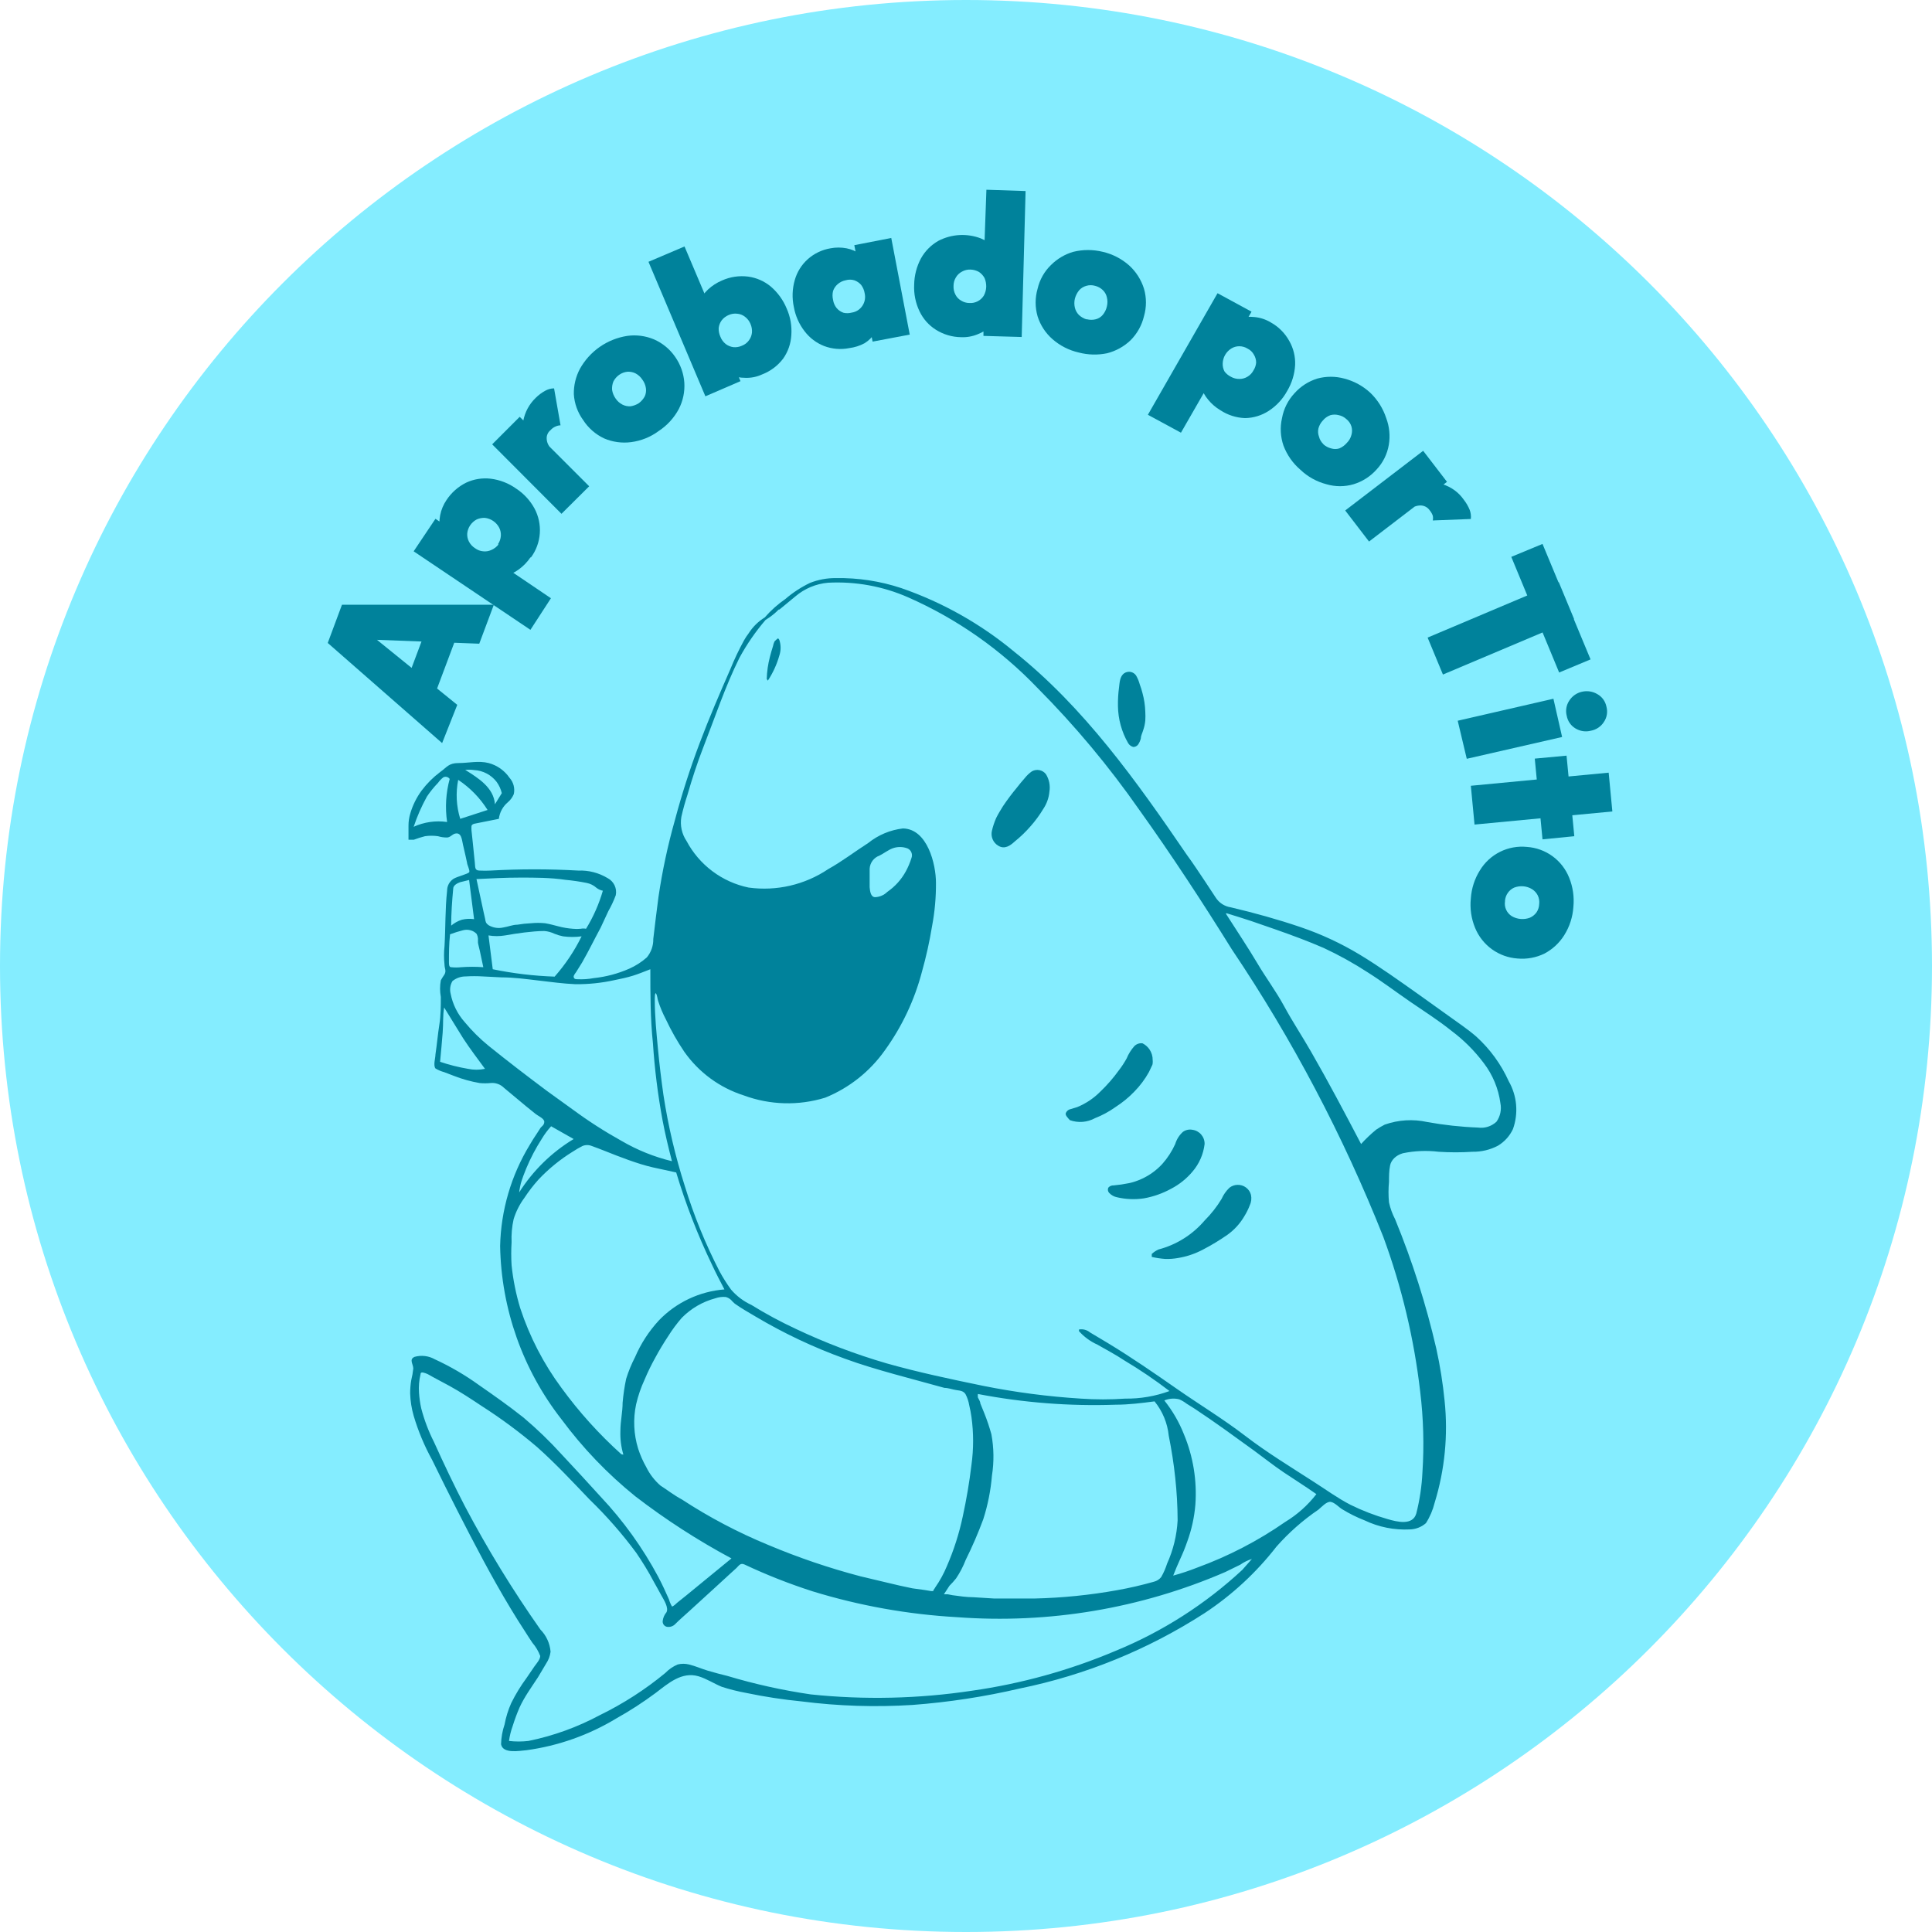 <svg width="112" height="112" viewBox="0 0 112 112" fill="none" xmlns="http://www.w3.org/2000/svg">
<path d="M0 56C0 25.072 25.072 0 56 0C86.928 0 112 25.072 112 56C112 86.928 86.928 112 56 112C25.072 112 0 86.928 0 56Z" fill="#84EDFF"/>
<path d="M25.63 43.078L19 37.273L19.825 35.056H28.629L27.783 37.316L20.424 37.037L20.767 36.212L26.508 40.861L25.63 43.078ZM25.051 40.679L23.359 40.058L24.966 35.773L26.658 36.395L25.051 40.679Z" fill="#00829B"/>
<path d="M30.749 36.512L23.98 31.96L25.244 30.075L26.412 30.868L27.343 31.939L28.661 32.464L31.938 34.681L30.749 36.512ZM30.749 32.314C30.567 32.584 30.338 32.819 30.075 33.01C29.833 33.191 29.555 33.319 29.261 33.385C28.993 33.438 28.716 33.419 28.457 33.331L25.897 31.564C25.71 31.355 25.581 31.1 25.523 30.825C25.456 30.509 25.454 30.183 25.517 29.867C25.579 29.55 25.705 29.25 25.887 28.983C26.173 28.552 26.568 28.204 27.033 27.976C27.474 27.772 27.963 27.694 28.447 27.751C28.975 27.816 29.479 28.011 29.914 28.319C30.361 28.61 30.73 29.007 30.985 29.476C31.222 29.92 31.329 30.422 31.293 30.924C31.257 31.426 31.08 31.908 30.781 32.314H30.749ZM28.864 31.553C28.965 31.408 29.024 31.238 29.036 31.061C29.046 30.898 29.013 30.735 28.939 30.59C28.858 30.435 28.74 30.303 28.596 30.204C28.453 30.105 28.288 30.042 28.114 30.022C27.953 30.014 27.792 30.044 27.643 30.108C27.489 30.189 27.356 30.306 27.258 30.45C27.162 30.59 27.103 30.753 27.086 30.922C27.075 31.084 27.108 31.247 27.183 31.393C27.264 31.55 27.386 31.683 27.536 31.778C27.673 31.882 27.836 31.945 28.007 31.96C28.168 31.979 28.331 31.953 28.479 31.885C28.648 31.813 28.795 31.699 28.907 31.553H28.864Z" fill="#00829B"/>
<path d="M32.549 29.786L28.532 25.759L30.128 24.163L34.155 28.19L32.549 29.786ZM31.981 26.005L30.567 26.091C30.358 25.557 30.278 24.981 30.332 24.41C30.426 23.894 30.681 23.422 31.06 23.06C31.222 22.899 31.406 22.762 31.606 22.653C31.763 22.564 31.94 22.516 32.12 22.514L32.495 24.656C32.399 24.659 32.304 24.681 32.217 24.72C32.101 24.767 31.998 24.84 31.917 24.934C31.841 24.994 31.781 25.07 31.742 25.158C31.703 25.246 31.685 25.342 31.692 25.438C31.697 25.545 31.723 25.651 31.769 25.748C31.815 25.846 31.88 25.933 31.96 26.005H31.981Z" fill="#00829B"/>
<path d="M38.182 24.988C37.714 25.335 37.165 25.556 36.587 25.631C36.056 25.701 35.516 25.627 35.023 25.416C34.523 25.181 34.1 24.81 33.802 24.345C33.486 23.91 33.3 23.393 33.266 22.857C33.255 22.342 33.377 21.832 33.62 21.378C33.902 20.873 34.295 20.439 34.77 20.108C35.245 19.778 35.79 19.56 36.362 19.472C36.888 19.398 37.425 19.469 37.915 19.675C38.407 19.891 38.83 20.24 39.136 20.682C39.447 21.124 39.633 21.642 39.671 22.182C39.705 22.712 39.594 23.241 39.35 23.713C39.074 24.229 38.672 24.668 38.182 24.988ZM37.036 23.371C37.179 23.266 37.296 23.13 37.379 22.974C37.445 22.826 37.467 22.663 37.444 22.503C37.418 22.324 37.348 22.155 37.24 22.01C37.141 21.857 37.005 21.732 36.844 21.646C36.698 21.573 36.535 21.54 36.372 21.55C36.199 21.567 36.032 21.63 35.89 21.732C35.75 21.832 35.636 21.964 35.558 22.117C35.497 22.27 35.471 22.435 35.483 22.599C35.511 22.781 35.581 22.953 35.687 23.103C35.787 23.252 35.924 23.374 36.083 23.456C36.229 23.53 36.392 23.563 36.554 23.553C36.726 23.527 36.891 23.465 37.036 23.371Z" fill="#00829B"/>
<path d="M40.892 22.974L37.593 15.177L39.682 14.288L41.31 18.133L41.503 19.547L42.338 20.704L42.927 22.096L40.892 22.974ZM44.17 21.71C43.868 21.849 43.538 21.915 43.206 21.903C42.893 21.904 42.584 21.842 42.295 21.721C42.038 21.612 41.813 21.439 41.642 21.218L40.421 18.315C40.378 18.047 40.412 17.773 40.517 17.523C40.642 17.244 40.82 16.993 41.042 16.784C41.281 16.563 41.556 16.385 41.856 16.259C42.33 16.047 42.852 15.969 43.367 16.034C43.851 16.099 44.308 16.299 44.684 16.612C45.088 16.958 45.403 17.395 45.605 17.887C45.822 18.374 45.914 18.908 45.873 19.44C45.844 19.925 45.681 20.392 45.401 20.789C45.085 21.206 44.658 21.525 44.17 21.71ZM43.013 20.04C43.172 19.98 43.309 19.876 43.409 19.74C43.51 19.609 43.572 19.454 43.591 19.29C43.606 19.114 43.576 18.938 43.506 18.776C43.44 18.615 43.333 18.475 43.195 18.369C43.066 18.265 42.91 18.202 42.745 18.187C42.574 18.165 42.4 18.191 42.242 18.262C42.081 18.328 41.941 18.435 41.835 18.572C41.741 18.701 41.682 18.853 41.663 19.011C41.654 19.185 41.688 19.357 41.76 19.515C41.822 19.683 41.93 19.831 42.071 19.943C42.199 20.041 42.35 20.103 42.51 20.125C42.682 20.143 42.856 20.113 43.013 20.04Z" fill="#00829B"/>
<path d="M49.236 20.179C48.749 20.277 48.244 20.236 47.779 20.061C47.329 19.886 46.936 19.589 46.644 19.204C46.328 18.797 46.115 18.319 46.023 17.812C45.908 17.287 45.926 16.742 46.076 16.227C46.208 15.764 46.468 15.348 46.826 15.027C47.196 14.696 47.653 14.477 48.143 14.395C48.451 14.336 48.767 14.336 49.075 14.395C49.356 14.45 49.622 14.563 49.857 14.727C50.075 14.885 50.246 15.1 50.35 15.348L50.95 18.562C50.941 18.828 50.859 19.087 50.714 19.311C50.562 19.551 50.356 19.753 50.114 19.9C49.841 20.046 49.543 20.14 49.236 20.179ZM49.375 18.122C49.501 18.104 49.621 18.059 49.728 17.991C49.835 17.922 49.926 17.832 49.996 17.726C50.066 17.62 50.114 17.501 50.136 17.375C50.158 17.25 50.154 17.122 50.125 16.998C50.098 16.823 50.028 16.657 49.921 16.516C49.815 16.394 49.678 16.301 49.525 16.248C49.361 16.199 49.186 16.199 49.022 16.248C48.851 16.281 48.692 16.359 48.561 16.473C48.438 16.579 48.345 16.715 48.293 16.869C48.252 17.038 48.252 17.215 48.293 17.383C48.319 17.556 48.389 17.718 48.497 17.855C48.604 17.984 48.745 18.08 48.904 18.133C49.059 18.167 49.221 18.164 49.375 18.122ZM50.585 19.804L50.296 18.305L50.35 16.88L49.793 15.584L49.525 14.213L51.667 13.795L52.738 19.397L50.585 19.804Z" fill="#00829B"/>
<path d="M55.716 19.547C55.2 19.541 54.696 19.392 54.259 19.119C53.846 18.86 53.515 18.488 53.306 18.047C53.076 17.567 52.969 17.037 52.995 16.505C53.003 15.97 53.139 15.445 53.392 14.974C53.631 14.547 53.983 14.195 54.409 13.956C54.784 13.763 55.195 13.651 55.615 13.627C56.036 13.603 56.457 13.668 56.851 13.817C57.132 13.934 57.39 14.101 57.611 14.309C57.801 14.505 57.931 14.75 57.986 15.016L57.89 18.165C57.818 18.435 57.674 18.679 57.472 18.872C57.245 19.092 56.975 19.263 56.68 19.376C56.375 19.503 56.046 19.562 55.716 19.547ZM56.198 17.566C56.363 17.577 56.528 17.543 56.675 17.467C56.822 17.392 56.946 17.278 57.033 17.137C57.119 16.979 57.167 16.803 57.172 16.623C57.175 16.45 57.143 16.279 57.076 16.12C56.999 15.978 56.889 15.857 56.755 15.766C56.604 15.681 56.435 15.633 56.262 15.627C56.09 15.62 55.919 15.661 55.769 15.745C55.623 15.82 55.5 15.935 55.416 16.077C55.325 16.225 55.277 16.395 55.277 16.57C55.268 16.744 55.304 16.917 55.384 17.073C55.456 17.222 55.572 17.345 55.716 17.426C55.86 17.517 56.027 17.565 56.198 17.566ZM59.229 19.536L57.012 19.472V17.94L57.365 16.57L57.033 15.177L57.183 11L59.454 11.075L59.229 19.536Z" fill="#00829B"/>
<path d="M62.538 20.436C61.97 20.308 61.443 20.039 61.006 19.654C60.605 19.302 60.309 18.846 60.15 18.337C59.999 17.815 59.999 17.262 60.15 16.741C60.27 16.214 60.542 15.734 60.931 15.359C61.289 15.002 61.731 14.741 62.217 14.599C62.779 14.46 63.368 14.46 63.93 14.599C64.494 14.729 65.017 14.998 65.451 15.381C65.857 15.748 66.157 16.218 66.319 16.741C66.469 17.259 66.469 17.808 66.319 18.326C66.195 18.852 65.928 19.334 65.548 19.718C65.165 20.087 64.692 20.349 64.177 20.479C63.635 20.591 63.074 20.577 62.538 20.436ZM63.009 18.508C63.178 18.55 63.355 18.55 63.523 18.508C63.683 18.467 63.825 18.377 63.93 18.251C64.046 18.111 64.127 17.946 64.166 17.769C64.211 17.593 64.211 17.409 64.166 17.233C64.131 17.074 64.049 16.928 63.93 16.816C63.805 16.695 63.65 16.609 63.48 16.569C63.316 16.521 63.141 16.521 62.977 16.569C62.816 16.613 62.671 16.702 62.559 16.826C62.444 16.968 62.36 17.132 62.313 17.308C62.27 17.484 62.27 17.668 62.313 17.844C62.352 18.002 62.434 18.146 62.549 18.262C62.668 18.373 62.811 18.457 62.966 18.508H63.009Z" fill="#00829B"/>
<path d="M66.544 24.045L70.582 16.998L72.552 18.069L71.856 19.279L70.849 20.297L70.432 21.657L68.461 25.084L66.544 24.045ZM70.742 23.778C70.472 23.617 70.233 23.411 70.035 23.167C69.838 22.936 69.692 22.666 69.607 22.375C69.527 22.113 69.527 21.833 69.607 21.571L71.106 18.883C71.302 18.683 71.546 18.536 71.813 18.454C72.112 18.37 72.425 18.344 72.734 18.38C73.064 18.413 73.382 18.519 73.666 18.69C74.117 18.939 74.488 19.311 74.737 19.761C74.98 20.184 75.099 20.666 75.08 21.154C75.051 21.687 74.893 22.205 74.619 22.664C74.364 23.132 73.996 23.53 73.548 23.82C73.139 24.085 72.665 24.23 72.177 24.238C71.666 24.22 71.169 24.06 70.742 23.778ZM71.353 21.839C71.505 21.928 71.68 21.972 71.856 21.968C72.019 21.968 72.178 21.924 72.317 21.839C72.468 21.75 72.59 21.62 72.67 21.464C72.755 21.332 72.806 21.181 72.82 21.025C72.821 20.863 72.776 20.703 72.692 20.564C72.61 20.412 72.483 20.288 72.327 20.211C72.183 20.121 72.016 20.073 71.845 20.072C71.683 20.071 71.523 20.116 71.385 20.2C71.234 20.293 71.109 20.422 71.021 20.575C70.935 20.726 70.887 20.895 70.881 21.068C70.874 21.232 70.91 21.395 70.989 21.539C71.086 21.665 71.21 21.767 71.353 21.839Z" fill="#00829B"/>
<path d="M75.391 27.237C74.949 26.86 74.61 26.377 74.405 25.834C74.228 25.321 74.198 24.768 74.32 24.238C74.417 23.701 74.666 23.203 75.037 22.803C75.393 22.401 75.853 22.105 76.365 21.946C76.877 21.807 77.417 21.807 77.929 21.946C78.493 22.092 79.012 22.375 79.439 22.771C79.862 23.177 80.178 23.681 80.36 24.238C80.547 24.733 80.599 25.269 80.51 25.791C80.419 26.325 80.174 26.82 79.803 27.216C79.445 27.62 78.982 27.916 78.465 28.073C77.954 28.223 77.411 28.223 76.901 28.073C76.335 27.927 75.815 27.64 75.391 27.237ZM76.708 25.748C76.839 25.867 76.997 25.952 77.169 25.995C77.322 26.043 77.487 26.043 77.64 25.995C77.81 25.925 77.961 25.814 78.079 25.673C78.21 25.544 78.303 25.381 78.347 25.202C78.39 25.048 78.39 24.885 78.347 24.731C78.297 24.562 78.196 24.412 78.058 24.302C77.933 24.183 77.777 24.101 77.608 24.067C77.45 24.024 77.284 24.024 77.126 24.067C76.954 24.129 76.802 24.236 76.687 24.377C76.564 24.507 76.476 24.665 76.43 24.838C76.394 24.995 76.405 25.159 76.462 25.309C76.503 25.477 76.593 25.63 76.719 25.748H76.708Z" fill="#00829B"/>
<path d="M77.983 29.593L82.502 26.134L83.884 27.933L79.364 31.393L77.983 29.593ZM81.817 29.476L81.924 28.073C82.483 27.933 83.068 27.933 83.627 28.073C84.127 28.226 84.561 28.543 84.859 28.972C85 29.152 85.115 29.35 85.201 29.561C85.263 29.729 85.285 29.909 85.266 30.086L83.059 30.172C83.08 30.08 83.08 29.985 83.059 29.893C83.02 29.784 82.962 29.683 82.888 29.593C82.834 29.512 82.763 29.444 82.68 29.394C82.596 29.344 82.503 29.314 82.406 29.304C82.196 29.291 81.987 29.351 81.817 29.476Z" fill="#00829B"/>
<path d="M82.76 36.962L90.364 33.749L91.253 35.891L83.648 39.104L82.76 36.962ZM87.611 32.282L89.421 31.532L92.206 38.226L90.385 38.986L87.611 32.282Z" fill="#00829B"/>
<path d="M84.505 41.782L90.053 40.507L90.557 42.724L85.03 43.988L84.505 41.782ZM90.824 41.493C90.785 41.344 90.778 41.189 90.804 41.037C90.829 40.886 90.888 40.742 90.974 40.614C91.057 40.484 91.165 40.371 91.292 40.283C91.419 40.194 91.562 40.132 91.713 40.1C92.016 40.031 92.335 40.081 92.602 40.24C92.737 40.316 92.854 40.42 92.945 40.546C93.035 40.672 93.097 40.816 93.127 40.968C93.168 41.118 93.176 41.275 93.15 41.429C93.124 41.583 93.065 41.728 92.977 41.857C92.893 41.988 92.783 42.1 92.654 42.186C92.525 42.273 92.38 42.332 92.227 42.36C92.078 42.399 91.923 42.408 91.77 42.386C91.617 42.364 91.471 42.311 91.338 42.232C91.204 42.153 91.089 42.047 91 41.919C90.911 41.791 90.851 41.646 90.824 41.493Z" fill="#00829B"/>
<path d="M85.266 45.552L93.256 44.792L93.47 47.041L85.48 47.801L85.266 45.552ZM88.972 43.978L90.814 43.806L91.264 48.476L89.421 48.658L88.972 43.978Z" fill="#00829B"/>
<path d="M85.266 52.085C85.303 51.508 85.483 50.948 85.79 50.457C86.07 49.995 86.475 49.622 86.959 49.381C87.442 49.14 87.984 49.042 88.522 49.097C89.055 49.134 89.567 49.32 89.999 49.634C90.431 49.949 90.765 50.379 90.964 50.875C91.183 51.414 91.268 51.999 91.21 52.578C91.173 53.156 90.992 53.715 90.685 54.206C90.404 54.658 90.009 55.027 89.539 55.277C89.054 55.515 88.513 55.615 87.975 55.566C87.44 55.53 86.925 55.344 86.489 55.03C86.054 54.716 85.715 54.285 85.512 53.788C85.29 53.25 85.205 52.665 85.266 52.085ZM87.247 52.246C87.22 52.414 87.243 52.586 87.313 52.74C87.384 52.895 87.499 53.025 87.643 53.114C87.801 53.205 87.976 53.26 88.157 53.274C88.339 53.289 88.522 53.264 88.693 53.199C88.841 53.133 88.971 53.03 89.068 52.899C89.167 52.754 89.223 52.583 89.229 52.407C89.25 52.234 89.22 52.059 89.143 51.903C89.069 51.759 88.958 51.637 88.822 51.55C88.666 51.453 88.49 51.395 88.308 51.379C88.129 51.364 87.95 51.39 87.783 51.453C87.631 51.52 87.501 51.628 87.408 51.764C87.317 51.894 87.262 52.045 87.247 52.203V52.246Z" fill="#00829B"/>
<path d="M83.745 81.207C83.644 80.188 83.484 79.176 83.263 78.176C82.672 75.616 81.873 73.109 80.875 70.679C80.714 70.371 80.596 70.043 80.521 69.704C80.484 69.309 80.484 68.911 80.521 68.515C80.521 68.205 80.521 67.873 80.585 67.562C80.65 67.251 80.918 66.973 81.325 66.855C82.008 66.714 82.71 66.685 83.402 66.769C84.055 66.812 84.71 66.812 85.362 66.769C85.877 66.777 86.385 66.656 86.84 66.416C87.219 66.188 87.521 65.853 87.708 65.452C87.87 64.999 87.931 64.517 87.889 64.038C87.846 63.559 87.7 63.095 87.462 62.678C87.02 61.698 86.382 60.82 85.587 60.097C85.084 59.658 84.516 59.283 83.97 58.887L82.278 57.676C81.142 56.873 79.996 56.048 78.808 55.331C77.729 54.681 76.583 54.15 75.391 53.745C74.073 53.296 72.713 52.921 71.353 52.599C71.175 52.573 71.004 52.509 70.852 52.411C70.701 52.313 70.572 52.184 70.475 52.032L69.875 51.121C69.522 50.597 69.168 50.05 68.804 49.558C65.88 45.273 62.828 40.989 58.79 37.776C56.848 36.163 54.631 34.915 52.245 34.092C51.023 33.686 49.742 33.491 48.454 33.513C47.941 33.508 47.432 33.603 46.955 33.792C46.441 34.039 45.962 34.352 45.53 34.724C45.087 35.03 44.684 35.39 44.331 35.795C43.954 36.028 43.636 36.343 43.399 36.716C43.3 36.845 43.21 36.981 43.131 37.123C42.834 37.664 42.57 38.222 42.338 38.794C41.728 40.186 41.117 41.6 40.56 43.078C40.007 44.541 39.528 46.032 39.125 47.544C38.711 49.007 38.393 50.495 38.172 52C38.065 52.803 37.968 53.617 37.872 54.431C37.88 54.821 37.747 55.202 37.497 55.502C37.194 55.771 36.85 55.991 36.48 56.155C35.827 56.443 35.133 56.627 34.423 56.702C34.109 56.761 33.789 56.782 33.47 56.766C33.384 56.766 33.245 56.766 33.256 56.584C33.29 56.502 33.337 56.426 33.395 56.359L33.748 55.791C34.123 55.138 34.455 54.452 34.82 53.778L35.269 52.814C35.438 52.519 35.581 52.211 35.698 51.893C35.736 51.7 35.711 51.499 35.626 51.321C35.541 51.144 35.401 50.998 35.227 50.907C34.714 50.597 34.122 50.444 33.524 50.468C31.829 50.372 30.131 50.372 28.436 50.468C28.226 50.479 28.015 50.479 27.804 50.468C27.504 50.468 27.558 50.265 27.526 50.008L27.397 48.744L27.333 48.144C27.327 48.055 27.327 47.965 27.333 47.876C27.387 47.737 27.569 47.748 27.686 47.715L28.918 47.469C28.965 47.093 29.152 46.749 29.443 46.505C29.593 46.378 29.71 46.216 29.786 46.034C29.822 45.869 29.819 45.697 29.776 45.533C29.733 45.369 29.652 45.218 29.539 45.092C29.251 44.671 28.822 44.367 28.329 44.235C27.74 44.085 27.162 44.235 26.583 44.235C26.005 44.235 25.919 44.47 25.512 44.759C25.106 45.064 24.746 45.425 24.441 45.831C24.149 46.229 23.928 46.674 23.788 47.148C23.717 47.377 23.681 47.615 23.681 47.855C23.681 48.133 23.681 48.412 23.681 48.679C23.681 48.679 23.895 48.679 23.991 48.679C24.202 48.6 24.416 48.532 24.634 48.476C24.886 48.439 25.142 48.439 25.394 48.476C25.561 48.527 25.734 48.552 25.908 48.551C26.101 48.551 26.208 48.369 26.38 48.326C26.765 48.23 26.776 48.712 26.84 48.969L26.99 49.622L27.076 50.018C27.076 50.125 27.247 50.447 27.204 50.554C27.162 50.661 26.497 50.811 26.283 50.95C26.17 51.025 26.078 51.127 26.014 51.247C25.951 51.366 25.918 51.5 25.919 51.636C25.801 52.707 25.834 53.778 25.769 54.849C25.73 55.205 25.73 55.564 25.769 55.92C25.769 56.145 25.887 56.273 25.769 56.487C25.692 56.598 25.62 56.712 25.555 56.83C25.496 57.149 25.496 57.475 25.555 57.794C25.555 58.33 25.555 58.865 25.469 59.401C25.384 59.936 25.33 60.547 25.244 61.125C25.244 61.339 25.105 61.757 25.244 61.939C25.401 62.034 25.571 62.106 25.748 62.153L26.337 62.378C26.811 62.562 27.303 62.699 27.804 62.785C28.014 62.806 28.226 62.806 28.436 62.785C28.579 62.77 28.723 62.788 28.859 62.836C28.994 62.884 29.117 62.962 29.218 63.064L30.503 64.135L31.06 64.585C31.21 64.702 31.553 64.842 31.553 65.034C31.553 65.227 31.381 65.313 31.339 65.377L31.125 65.709C30.974 65.934 30.835 66.148 30.707 66.373C29.631 68.142 29.04 70.162 28.993 72.232C29.056 75.878 30.304 79.404 32.549 82.278C33.782 83.943 35.221 85.444 36.833 86.745C38.588 88.094 40.451 89.298 42.403 90.343L39.789 92.485L39.254 92.914C39.254 92.914 39.018 93.149 38.954 93.128C38.88 93 38.822 92.863 38.782 92.721C38.59 92.282 38.386 91.843 38.161 91.414C37.257 89.724 36.134 88.161 34.82 86.766C34.07 85.938 33.32 85.124 32.57 84.324C31.88 83.562 31.139 82.846 30.353 82.182C29.518 81.518 28.65 80.907 27.772 80.297C26.966 79.715 26.105 79.213 25.202 78.797C25.026 78.698 24.832 78.635 24.632 78.611C24.431 78.587 24.228 78.603 24.034 78.658C23.702 78.808 23.948 79.054 23.959 79.333C23.936 79.56 23.896 79.786 23.841 80.008C23.798 80.262 23.776 80.52 23.777 80.779C23.791 81.218 23.859 81.653 23.981 82.075C24.244 82.964 24.603 83.823 25.052 84.635C25.534 85.631 26.026 86.605 26.519 87.58C27.504 89.508 28.5 91.425 29.614 93.267C29.882 93.706 30.15 94.145 30.428 94.563C30.567 94.788 30.718 95.013 30.867 95.238C31.061 95.463 31.213 95.72 31.317 95.998C31.317 96.202 31.092 96.448 30.985 96.598L30.525 97.273C30.186 97.731 29.888 98.219 29.636 98.73C29.459 99.127 29.33 99.544 29.25 99.972C29.125 100.341 29.056 100.728 29.047 101.118C29.154 101.686 30.118 101.493 30.525 101.461C32.367 101.209 34.139 100.582 35.73 99.618C36.522 99.176 37.283 98.682 38.011 98.141C38.729 97.594 39.522 96.887 40.496 97.177C40.967 97.316 41.396 97.605 41.846 97.787C42.309 97.936 42.781 98.054 43.259 98.141C44.321 98.363 45.393 98.527 46.473 98.633C48.603 98.905 50.755 98.973 52.899 98.837C54.995 98.68 57.075 98.361 59.122 97.883C62.932 97.105 66.564 95.623 69.832 93.514C71.422 92.465 72.83 91.162 73.999 89.658C74.716 88.845 75.533 88.125 76.43 87.516C76.601 87.376 76.912 87.023 77.147 87.066C77.383 87.109 77.629 87.387 77.811 87.494C78.223 87.747 78.657 87.962 79.107 88.137C79.925 88.528 80.827 88.708 81.731 88.662C82.075 88.653 82.405 88.524 82.663 88.298C82.894 87.935 83.064 87.537 83.167 87.119C83.756 85.208 83.953 83.197 83.745 81.207ZM25.908 47.651C25.252 47.558 24.583 47.655 23.981 47.93C24.182 47.322 24.441 46.733 24.752 46.173C24.942 45.891 25.157 45.625 25.394 45.381C25.481 45.258 25.586 45.15 25.705 45.059C25.767 45.029 25.838 45.022 25.905 45.04C25.972 45.058 26.03 45.099 26.069 45.156C25.848 45.968 25.797 46.818 25.919 47.651H25.908ZM45.187 35.334L46.108 34.574C46.643 34.119 47.305 33.842 48.004 33.781C49.595 33.697 51.183 33.986 52.642 34.627C55.461 35.868 58.008 37.651 60.139 39.876C62.31 42.06 64.288 44.429 66.051 46.955C67.936 49.59 69.714 52.31 71.407 55.031C74.921 60.256 77.865 65.843 80.189 71.696C81.258 74.596 81.977 77.612 82.331 80.682C82.519 82.232 82.562 83.795 82.46 85.352C82.422 86.155 82.303 86.951 82.106 87.73C81.903 88.458 80.982 88.223 80.436 88.062C79.698 87.852 78.981 87.576 78.293 87.237C77.544 86.852 76.858 86.348 76.151 85.898C74.812 85.031 73.463 84.217 72.178 83.231C70.892 82.246 69.543 81.432 68.236 80.522C66.93 79.611 65.58 78.68 64.198 77.844L63.192 77.244C63.104 77.17 63.001 77.117 62.889 77.087C62.778 77.057 62.662 77.052 62.549 77.073C62.549 77.073 62.549 77.148 62.549 77.169C62.848 77.502 63.213 77.768 63.62 77.951C64.145 78.251 64.691 78.54 65.173 78.862C66.081 79.403 66.957 79.997 67.797 80.64C66.974 80.942 66.103 81.091 65.227 81.079C64.371 81.138 63.512 81.138 62.656 81.079C60.757 80.961 58.867 80.714 57.001 80.34C55.127 79.954 53.242 79.558 51.389 79.033C49.582 78.506 47.82 77.836 46.119 77.03C45.239 76.62 44.385 76.159 43.559 75.648C43.107 75.44 42.705 75.137 42.381 74.76C42.132 74.418 41.906 74.061 41.706 73.689C40.895 72.112 40.225 70.467 39.704 68.772C39.151 67.044 38.736 65.275 38.461 63.481C38.333 62.582 38.225 61.682 38.14 60.782C38.054 59.85 37.958 58.908 37.958 57.976C37.958 57.88 37.958 57.483 38.033 57.601C38.108 57.719 38.108 57.901 38.151 58.019C38.269 58.389 38.419 58.747 38.6 59.09C38.907 59.746 39.265 60.376 39.671 60.975C40.514 62.172 41.725 63.059 43.12 63.503C44.638 64.064 46.298 64.109 47.843 63.631C49.236 63.064 50.437 62.109 51.303 60.879C52.291 59.51 53.017 57.97 53.445 56.337C53.691 55.464 53.887 54.577 54.034 53.681C54.19 52.855 54.265 52.016 54.259 51.175C54.259 50.104 53.766 48.048 52.342 48.026C51.605 48.113 50.907 48.407 50.328 48.872C49.557 49.365 48.807 49.943 48.015 50.382C46.66 51.294 45.017 51.675 43.399 51.453C42.637 51.296 41.92 50.972 41.298 50.505C40.676 50.039 40.165 49.441 39.8 48.754C39.522 48.343 39.415 47.84 39.5 47.351C39.596 46.921 39.715 46.495 39.853 46.077C40.121 45.145 40.421 44.224 40.775 43.313C41.449 41.589 42.038 39.8 42.863 38.14C43.29 37.353 43.8 36.613 44.384 35.934C44.662 35.767 44.917 35.565 45.145 35.334H45.187ZM74.513 88.223C72.928 89.326 71.207 90.218 69.393 90.879C68.941 91.058 68.48 91.212 68.011 91.339C68.14 91.018 68.268 90.697 68.418 90.375C68.568 90.054 68.707 89.711 68.825 89.369C69.078 88.679 69.236 87.958 69.297 87.227C69.397 85.833 69.17 84.436 68.633 83.146C68.354 82.439 67.971 81.779 67.497 81.186C67.771 81.069 68.076 81.047 68.365 81.121C68.513 81.187 68.654 81.269 68.782 81.368L69.275 81.678C69.854 82.064 70.432 82.46 71 82.867C71.567 83.274 72.135 83.681 72.692 84.088C73.249 84.495 73.827 84.956 74.416 85.352C75.005 85.749 75.691 86.177 76.312 86.616C75.816 87.258 75.206 87.803 74.513 88.223ZM72.017 91.007C69.872 92.998 67.387 94.587 64.68 95.698C62.015 96.827 59.214 97.605 56.348 98.012C53.253 98.479 50.111 98.551 46.997 98.226C45.363 97.987 43.749 97.629 42.167 97.155C41.781 97.059 41.396 96.962 41.01 96.844C40.625 96.727 40.336 96.588 39.939 96.491C39.725 96.438 39.5 96.438 39.286 96.491C39.016 96.606 38.772 96.773 38.568 96.984C37.405 97.945 36.133 98.764 34.777 99.426C33.476 100.125 32.079 100.63 30.632 100.925C30.258 100.968 29.881 100.968 29.507 100.925C29.547 100.629 29.619 100.338 29.721 100.058C29.834 99.694 29.966 99.336 30.118 98.987C30.396 98.376 30.803 97.819 31.189 97.23L31.66 96.438C31.798 96.232 31.886 95.998 31.917 95.752C31.878 95.268 31.669 94.813 31.328 94.467C29.717 92.177 28.254 89.788 26.947 87.312C26.315 86.091 25.726 84.849 25.159 83.596C24.843 82.974 24.596 82.321 24.42 81.646C24.354 81.35 24.311 81.049 24.291 80.747C24.264 80.387 24.293 80.026 24.377 79.676C24.377 79.515 24.516 79.558 24.677 79.611C24.837 79.665 24.945 79.751 25.073 79.815L26.069 80.35C26.712 80.704 27.311 81.1 27.922 81.507C29.046 82.226 30.119 83.021 31.135 83.885C32.206 84.838 33.192 85.898 34.177 86.927C35.164 87.882 36.071 88.917 36.887 90.022C37.251 90.558 37.583 91.093 37.894 91.682C38.043 91.939 38.183 92.207 38.333 92.475C38.483 92.742 38.782 93.203 38.633 93.471C38.514 93.61 38.44 93.782 38.418 93.963C38.408 94.04 38.427 94.117 38.47 94.18C38.514 94.243 38.579 94.288 38.654 94.306C38.745 94.323 38.84 94.316 38.928 94.286C39.016 94.256 39.095 94.204 39.157 94.135C39.414 93.878 39.693 93.642 39.961 93.396L41.556 91.939L42.349 91.211L42.692 90.9C42.852 90.74 42.927 90.59 43.163 90.697C44.442 91.299 45.758 91.818 47.105 92.25C49.826 93.086 52.638 93.589 55.48 93.749C60.795 94.146 66.128 93.25 71.021 91.136L71.899 90.707C72.105 90.561 72.333 90.449 72.574 90.375L72.017 91.007ZM38.29 86.123C37.946 85.825 37.666 85.461 37.465 85.052C37.272 84.712 37.114 84.353 36.994 83.981C36.736 83.148 36.695 82.264 36.876 81.411C36.99 80.916 37.155 80.436 37.369 79.975C37.552 79.54 37.759 79.114 37.99 78.701C38.215 78.283 38.461 77.876 38.729 77.469C38.965 77.092 39.23 76.734 39.522 76.398C40.058 75.852 40.731 75.46 41.471 75.263C41.663 75.195 41.868 75.17 42.071 75.188C42.187 75.217 42.294 75.276 42.381 75.359C42.447 75.436 42.519 75.507 42.595 75.573C42.97 75.841 43.388 76.077 43.784 76.312C45.434 77.293 47.173 78.114 48.979 78.765C49.911 79.108 50.864 79.386 51.817 79.654L54.752 80.457C54.987 80.457 55.212 80.554 55.448 80.586C55.684 80.618 55.855 80.64 55.973 80.822C56.078 81.023 56.15 81.24 56.187 81.464C56.241 81.687 56.284 81.912 56.316 82.139C56.444 83.063 56.444 84 56.316 84.924C56.198 85.92 56.026 86.927 55.812 87.912C55.603 88.901 55.294 89.866 54.891 90.793C54.711 91.227 54.485 91.64 54.216 92.025C54.19 92.075 54.158 92.122 54.12 92.164C54.12 92.228 54.12 92.239 53.991 92.239L53.606 92.175L52.899 92.078C52.406 91.982 51.913 91.864 51.421 91.746L49.889 91.382C48.063 90.902 46.274 90.294 44.534 89.561C42.788 88.842 41.113 87.96 39.532 86.927C39.05 86.67 38.665 86.359 38.29 86.123ZM36.019 84.303C34.732 83.145 33.569 81.857 32.549 80.457C31.511 79.056 30.705 77.498 30.16 75.841C29.913 75.028 29.744 74.192 29.657 73.346C29.63 72.903 29.63 72.46 29.657 72.018C29.638 71.568 29.677 71.118 29.775 70.679C29.91 70.236 30.12 69.819 30.396 69.447C30.643 69.069 30.919 68.711 31.221 68.376C31.805 67.757 32.468 67.217 33.192 66.769C33.375 66.649 33.564 66.538 33.759 66.438C33.847 66.4 33.942 66.381 34.038 66.381C34.133 66.381 34.228 66.4 34.316 66.438C34.798 66.609 35.259 66.802 35.73 66.984C36.201 67.166 36.672 67.337 37.154 67.487C37.636 67.637 38.054 67.723 38.515 67.819L39.2 67.969C39.752 69.806 40.447 71.596 41.278 73.324C41.503 73.806 41.749 74.278 41.996 74.749C40.556 74.862 39.207 75.498 38.204 76.537C37.621 77.167 37.15 77.891 36.812 78.68C36.604 79.081 36.432 79.501 36.298 79.933C36.202 80.389 36.134 80.85 36.094 81.314C36.094 81.861 35.966 82.385 35.966 82.942C35.947 83.409 36.005 83.876 36.137 84.324C36.097 84.323 36.057 84.315 36.019 84.303ZM30.193 68.601C30.278 68.312 30.385 68.033 30.503 67.744C30.755 67.14 31.06 66.559 31.414 66.009C31.568 65.752 31.747 65.512 31.949 65.291L33.256 66.031C31.977 66.803 30.895 67.863 30.096 69.126C30.118 68.922 30.16 68.762 30.193 68.601ZM31.713 63.246C30.567 62.389 29.432 61.521 28.318 60.622C27.818 60.214 27.359 59.758 26.947 59.261C26.527 58.793 26.241 58.219 26.123 57.601C26.061 57.354 26.099 57.092 26.23 56.873C26.445 56.699 26.713 56.604 26.99 56.605C27.326 56.584 27.662 56.584 27.997 56.605L29.068 56.659C29.775 56.659 30.482 56.755 31.21 56.841C31.938 56.926 32.635 57.023 33.352 57.055C34.116 57.063 34.877 56.984 35.623 56.819C35.987 56.745 36.351 56.669 36.694 56.562C37.037 56.455 37.369 56.316 37.701 56.188C37.701 57.623 37.701 59.058 37.851 60.472C37.949 61.97 38.135 63.461 38.408 64.938C38.557 65.731 38.75 66.534 38.954 67.316C37.927 67.068 36.942 66.671 36.03 66.138C35.053 65.596 34.112 64.991 33.213 64.328L31.713 63.246ZM26.851 60.193C27.247 60.804 27.686 61.371 28.115 61.961C27.79 62.03 27.454 62.03 27.129 61.961C26.58 61.868 26.04 61.732 25.512 61.553C25.566 60.986 25.619 60.418 25.662 59.861C25.705 59.304 25.662 58.887 25.748 58.405C26.123 59.004 26.465 59.583 26.851 60.193ZM26.776 53.317C26.548 53.388 26.337 53.505 26.155 53.66C26.155 52.942 26.208 52.225 26.273 51.518C26.273 51.325 26.497 51.207 26.669 51.143L27.194 51.014L27.483 53.285C27.247 53.25 27.007 53.261 26.776 53.317ZM30.16 50.875C31.028 50.875 31.906 50.875 32.774 51.004C33.191 51.043 33.606 51.103 34.016 51.186C34.223 51.227 34.416 51.324 34.573 51.464C34.682 51.551 34.811 51.61 34.948 51.636C34.724 52.411 34.396 53.154 33.973 53.842C33.871 53.821 33.765 53.821 33.663 53.842C33.513 53.858 33.362 53.858 33.213 53.842C32.931 53.822 32.651 53.775 32.378 53.703C32.12 53.638 31.863 53.563 31.596 53.521C31.325 53.494 31.052 53.494 30.782 53.521C30.516 53.533 30.251 53.561 29.989 53.606C29.721 53.606 29.454 53.724 29.175 53.767C28.887 53.833 28.585 53.787 28.329 53.638C28.269 53.6 28.218 53.548 28.179 53.489C28.15 53.42 28.132 53.348 28.125 53.274L28.029 52.846C27.89 52.214 27.761 51.593 27.622 50.961C28.468 50.918 29.336 50.875 30.16 50.875ZM32.153 56.616C30.947 56.575 29.746 56.432 28.565 56.188C28.479 55.534 28.404 54.881 28.318 54.227C28.637 54.281 28.963 54.281 29.282 54.227C29.657 54.163 30.032 54.099 30.407 54.056C30.782 54.013 31.178 53.971 31.553 53.971C31.757 53.987 31.957 54.042 32.142 54.131C32.304 54.197 32.473 54.247 32.645 54.281C33.001 54.329 33.361 54.329 33.716 54.281C33.301 55.125 32.775 55.91 32.153 56.616ZM26.026 55.791C26.026 55.245 26.026 54.72 26.09 54.163C26.336 54.07 26.586 53.992 26.84 53.928C26.981 53.89 27.128 53.89 27.269 53.928C27.408 53.962 27.535 54.036 27.633 54.142C27.674 54.222 27.699 54.309 27.708 54.399C27.708 54.474 27.708 54.559 27.708 54.635C27.708 54.709 27.783 54.956 27.815 55.117C27.847 55.277 27.954 55.759 28.018 56.07C27.591 56.038 27.161 56.038 26.733 56.07C26.541 56.091 26.347 56.091 26.155 56.07C26.037 56.07 26.026 55.931 26.026 55.791ZM55.041 91.928C55.178 91.793 55.307 91.65 55.426 91.5C55.651 91.165 55.838 90.805 55.983 90.429C56.364 89.662 56.704 88.876 57.001 88.073C57.264 87.252 57.433 86.404 57.504 85.545C57.63 84.749 57.619 83.938 57.472 83.146C57.359 82.735 57.223 82.331 57.065 81.936L56.83 81.357C56.83 81.239 56.744 81.132 56.69 81.014C56.68 80.947 56.68 80.878 56.69 80.811C59.322 81.317 62.002 81.525 64.68 81.432C65.43 81.432 66.191 81.336 66.93 81.239C67.394 81.808 67.68 82.501 67.754 83.231C67.915 84.035 68.043 84.849 68.129 85.663C68.218 86.484 68.265 87.31 68.268 88.137C68.222 89.003 68.015 89.853 67.658 90.643C67.572 90.915 67.457 91.178 67.315 91.425C67.209 91.558 67.062 91.652 66.897 91.693C66.192 91.893 65.477 92.058 64.755 92.186C63.181 92.469 61.588 92.63 59.989 92.667C59.197 92.667 58.404 92.667 57.622 92.667L56.433 92.593C56.026 92.593 55.609 92.528 55.212 92.475L54.934 92.421H54.784H54.72L55.041 91.928ZM50.982 49.601C51.239 49.472 51.464 49.29 51.731 49.183C52.014 49.076 52.327 49.076 52.61 49.183C52.714 49.23 52.795 49.315 52.837 49.421C52.879 49.527 52.878 49.645 52.835 49.751C52.752 50.014 52.645 50.268 52.513 50.511C52.254 50.986 51.888 51.393 51.442 51.7C51.253 51.888 51.001 51.998 50.735 52.01C50.468 52.01 50.435 51.646 50.414 51.432C50.414 51.057 50.414 50.693 50.414 50.361C50.423 50.192 50.482 50.03 50.583 49.895C50.684 49.76 50.823 49.657 50.982 49.601ZM71.107 52.942C71.578 53.092 72.06 53.231 72.531 53.392L73.956 53.885C74.898 54.217 75.83 54.559 76.74 54.956C77.622 55.367 78.474 55.84 79.29 56.37C80.136 56.905 80.928 57.505 81.753 58.073C82.578 58.64 83.381 59.144 84.152 59.765C84.859 60.294 85.486 60.922 86.016 61.629C86.534 62.306 86.866 63.107 86.98 63.953C87.017 64.137 87.016 64.327 86.978 64.511C86.939 64.695 86.863 64.87 86.755 65.024C86.613 65.158 86.444 65.258 86.258 65.317C86.073 65.377 85.876 65.393 85.684 65.366C84.695 65.329 83.711 65.221 82.738 65.045C81.919 64.864 81.066 64.916 80.275 65.195C80.105 65.281 79.94 65.378 79.782 65.484C79.469 65.74 79.175 66.02 78.904 66.32C77.961 64.52 77.019 62.732 76.001 60.964C75.498 60.086 74.93 59.229 74.448 58.34C73.966 57.451 73.377 56.669 72.885 55.834C72.392 54.999 71.674 53.917 71.064 52.964L71.107 52.942ZM27.494 44.642C27.746 44.656 27.993 44.724 28.216 44.843C28.44 44.961 28.636 45.126 28.79 45.327C28.932 45.523 29.034 45.745 29.09 45.98L28.693 46.623C28.618 45.659 27.74 45.113 26.969 44.631C27.143 44.613 27.32 44.617 27.494 44.642ZM26.68 47.469C26.453 46.737 26.413 45.961 26.562 45.209C27.248 45.663 27.828 46.258 28.265 46.955L26.68 47.469Z" fill="#00829B"/>
<path d="M64.809 40.936C64.82 41.688 65.023 42.425 65.398 43.078C65.464 43.189 65.572 43.27 65.698 43.303C65.752 43.303 65.805 43.291 65.853 43.267C65.902 43.242 65.944 43.207 65.976 43.164C66.052 43.053 66.106 42.93 66.137 42.799C66.137 42.639 66.233 42.478 66.276 42.317C66.337 42.141 66.376 41.957 66.394 41.771C66.404 41.6 66.404 41.428 66.394 41.257C66.382 40.895 66.328 40.536 66.233 40.186C66.189 40.012 66.136 39.84 66.072 39.672C66.024 39.492 65.952 39.319 65.858 39.158C65.822 39.104 65.775 39.059 65.721 39.023C65.666 38.988 65.606 38.963 65.542 38.951C65.478 38.94 65.413 38.94 65.35 38.954C65.286 38.967 65.226 38.993 65.173 39.029C64.916 39.201 64.905 39.576 64.873 39.843C64.823 40.205 64.802 40.571 64.809 40.936Z" fill="#00829B"/>
<path d="M64.252 68.847C64.227 68.901 64.22 68.961 64.231 69.018C64.243 69.076 64.273 69.129 64.316 69.169C64.431 69.289 64.581 69.371 64.744 69.404C65.26 69.527 65.795 69.549 66.319 69.469C66.87 69.37 67.402 69.182 67.893 68.912C68.364 68.667 68.782 68.332 69.125 67.926C69.516 67.473 69.762 66.914 69.832 66.32C69.836 66.119 69.766 65.924 69.636 65.772C69.506 65.62 69.324 65.521 69.125 65.495C69.031 65.476 68.934 65.477 68.84 65.498C68.746 65.518 68.657 65.557 68.579 65.613C68.366 65.802 68.211 66.047 68.129 66.32C67.939 66.741 67.686 67.131 67.379 67.476C67.042 67.843 66.634 68.138 66.18 68.344C65.943 68.453 65.695 68.536 65.441 68.59C65.15 68.65 64.857 68.692 64.562 68.719C64.504 68.715 64.446 68.724 64.392 68.746C64.338 68.769 64.29 68.803 64.252 68.847Z" fill="#00829B"/>
<path d="M67.154 72.435C67.013 72.501 66.883 72.587 66.769 72.692V72.864C67.026 72.925 67.287 72.964 67.551 72.982C67.798 72.99 68.046 72.972 68.29 72.928C68.799 72.845 69.291 72.678 69.746 72.435C70.236 72.181 70.708 71.894 71.16 71.579C71.557 71.294 71.889 70.929 72.135 70.507C72.257 70.311 72.361 70.103 72.445 69.886C72.539 69.693 72.565 69.475 72.52 69.265C72.475 69.094 72.372 68.945 72.23 68.84C72.088 68.734 71.915 68.681 71.739 68.687C71.567 68.69 71.401 68.75 71.267 68.858C71.077 69.041 70.925 69.26 70.817 69.501C70.544 69.953 70.217 70.37 69.843 70.743C69.141 71.57 68.203 72.161 67.154 72.435Z" fill="#00829B"/>
<path d="M57.879 49.033C58.243 49.247 58.554 49.033 58.832 48.776C59.161 48.511 59.466 48.217 59.743 47.898C60.02 47.586 60.267 47.248 60.482 46.891C60.681 46.593 60.803 46.251 60.835 45.895C60.894 45.542 60.821 45.18 60.632 44.877C60.538 44.757 60.404 44.674 60.255 44.645C60.105 44.615 59.95 44.641 59.818 44.717C59.664 44.825 59.527 44.955 59.411 45.102C59.25 45.284 59.1 45.466 58.95 45.659C58.664 46.002 58.396 46.36 58.147 46.73C58.008 46.955 57.868 47.18 57.751 47.416C57.646 47.654 57.564 47.901 57.504 48.155C57.463 48.322 57.477 48.498 57.545 48.657C57.612 48.815 57.73 48.947 57.879 49.033Z" fill="#00829B"/>
<path d="M62.024 64.938C62.261 65.022 62.514 65.055 62.765 65.035C63.016 65.014 63.26 64.941 63.481 64.82C63.906 64.653 64.309 64.434 64.68 64.167C65.07 63.917 65.43 63.622 65.751 63.289C66.088 62.947 66.376 62.562 66.608 62.143L66.769 61.8C66.769 61.8 66.822 61.725 66.822 61.629C66.828 61.572 66.828 61.514 66.822 61.457C66.826 61.231 66.759 61.01 66.63 60.825C66.528 60.68 66.392 60.562 66.233 60.482C66.145 60.47 66.055 60.48 65.971 60.51C65.888 60.539 65.812 60.589 65.751 60.654C65.567 60.864 65.418 61.102 65.312 61.361C65.18 61.6 65.03 61.83 64.862 62.046C64.544 62.489 64.185 62.901 63.791 63.278C63.41 63.665 62.955 63.971 62.453 64.177L62.067 64.295C62.01 64.306 61.955 64.33 61.909 64.365C61.862 64.401 61.825 64.446 61.799 64.499C61.713 64.627 61.906 64.809 62.024 64.938Z" fill="#00829B"/>
<path d="M44.512 39.458C44.806 39.013 45.03 38.525 45.176 38.012C45.278 37.713 45.278 37.389 45.176 37.091C45.176 37.091 45.112 36.994 45.101 37.005C45.026 37.057 44.958 37.118 44.898 37.187C44.858 37.272 44.829 37.362 44.812 37.455C44.748 37.658 44.684 37.873 44.63 38.087C44.522 38.503 44.461 38.931 44.448 39.361L44.512 39.458Z" fill="#00829B"/>
</svg>
